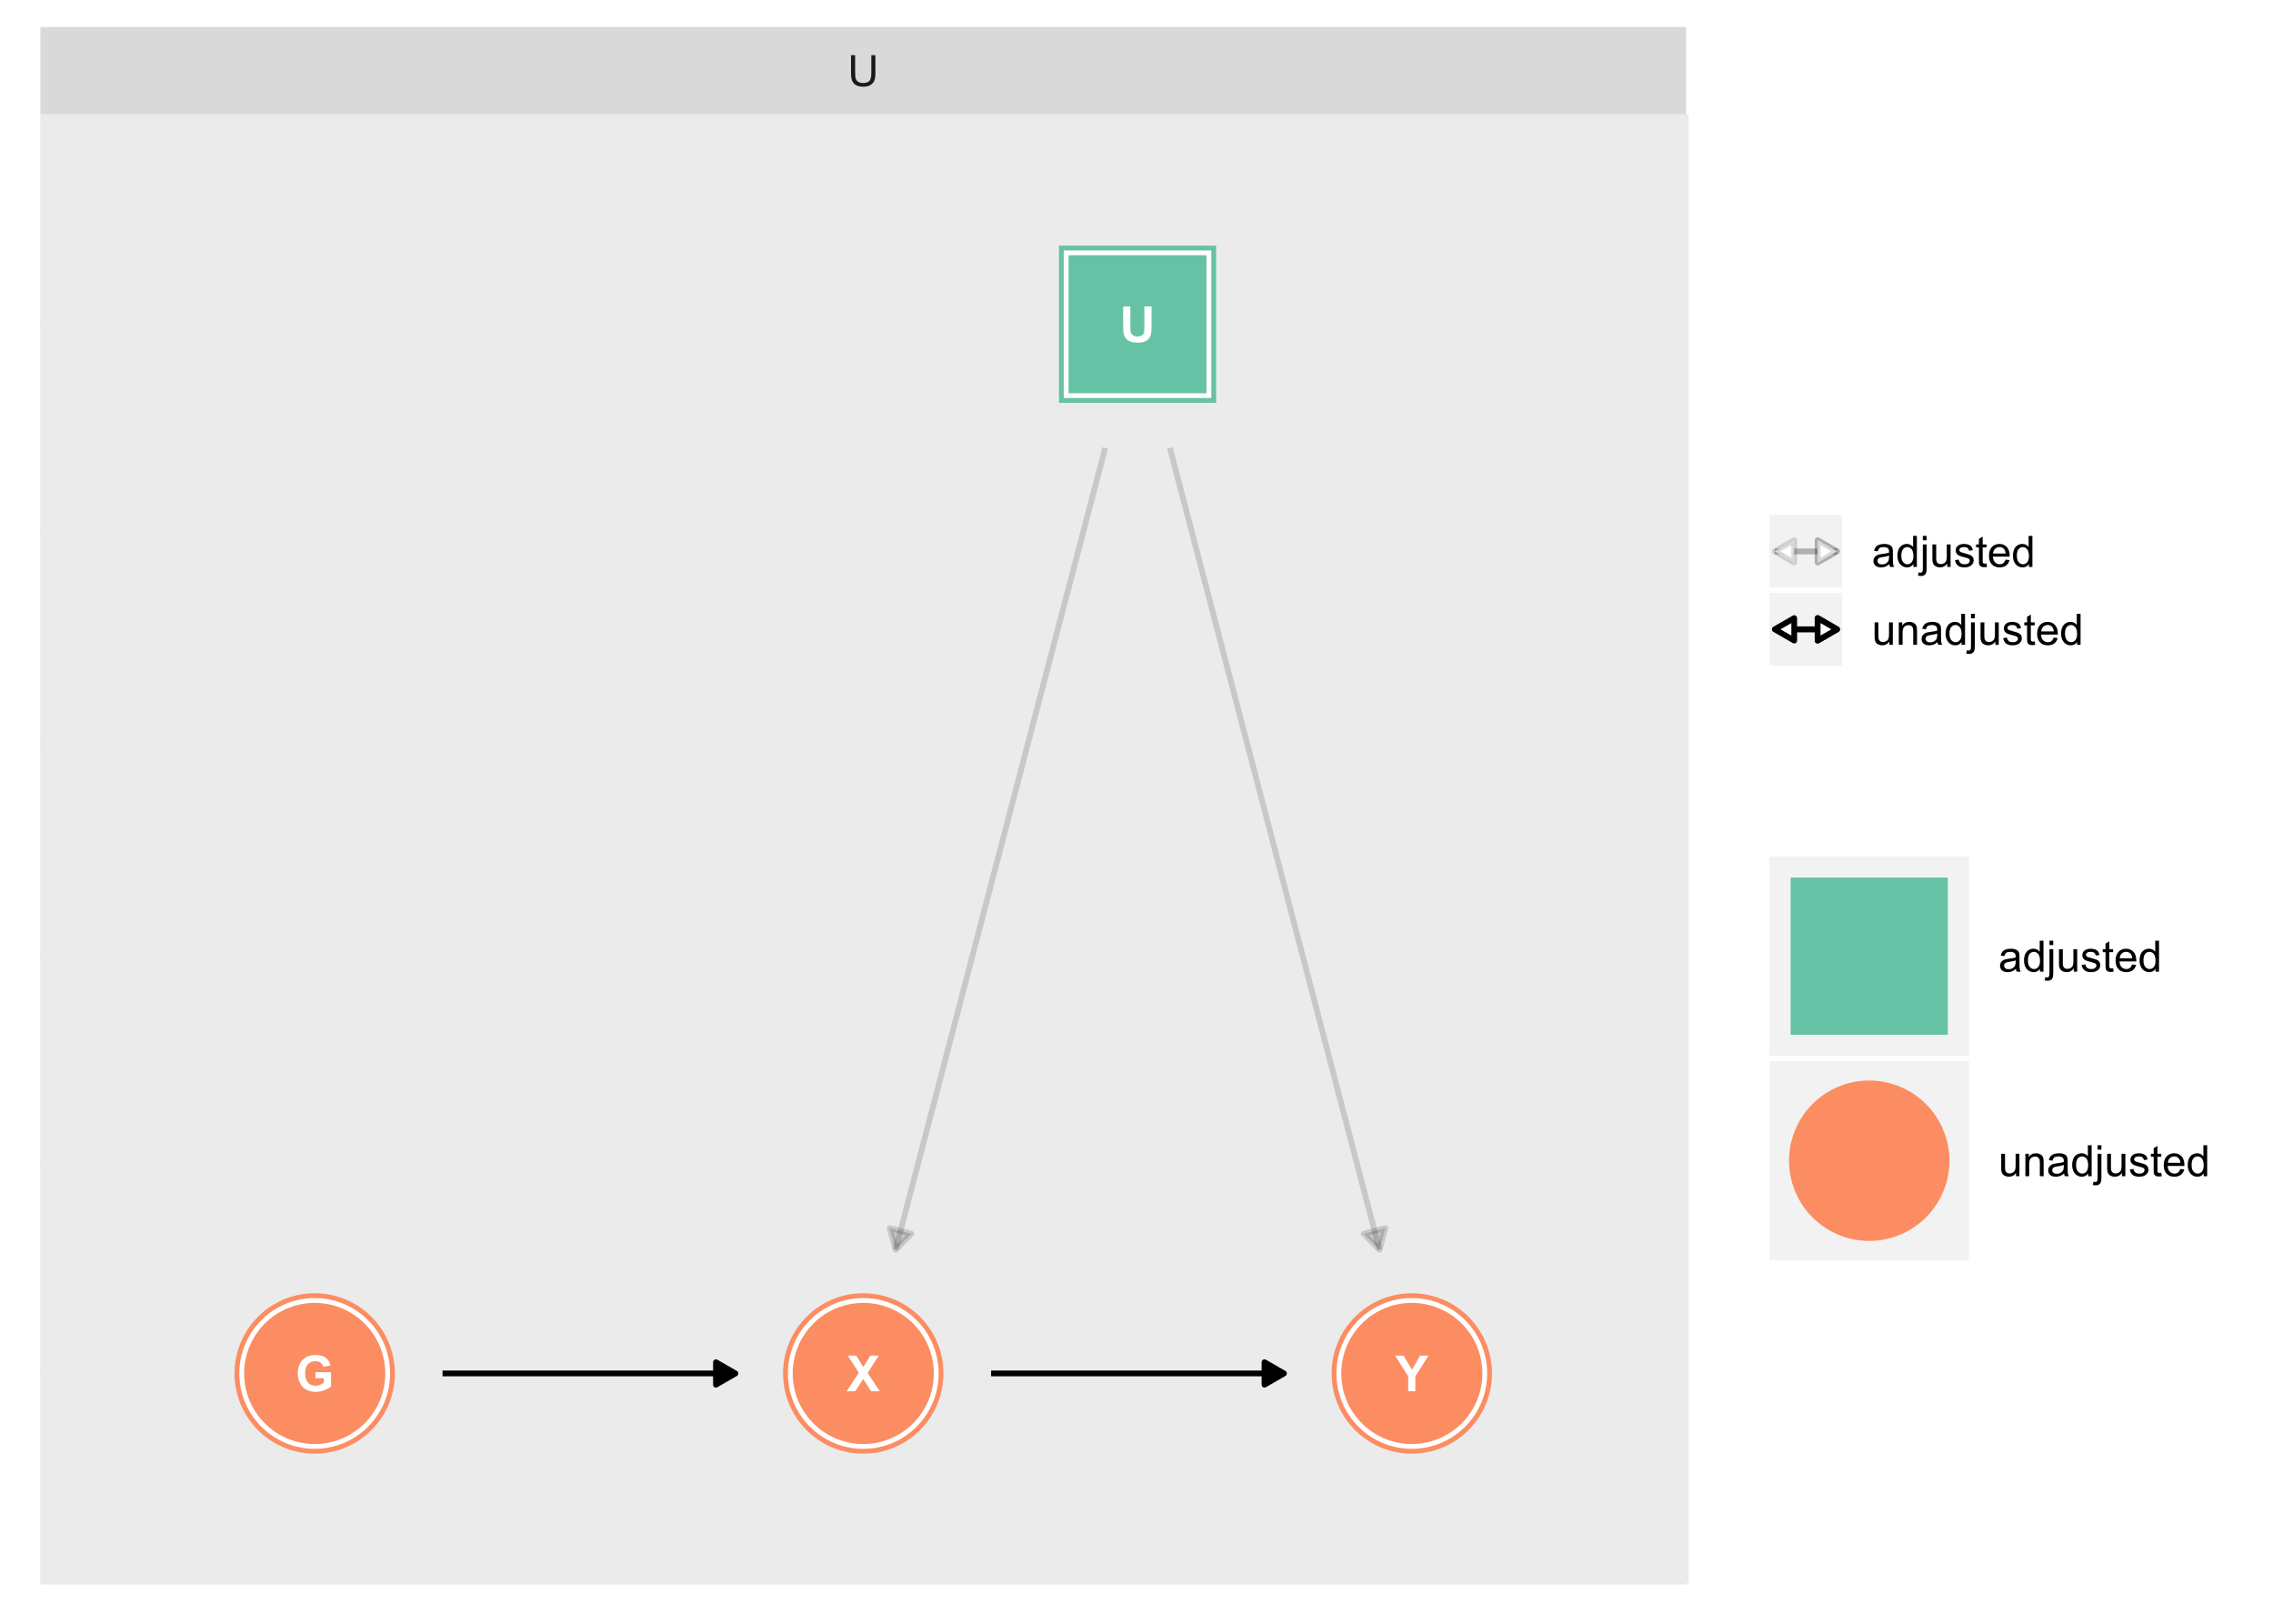 <?xml version="1.0" encoding="UTF-8"?>
<svg xmlns="http://www.w3.org/2000/svg" xmlns:xlink="http://www.w3.org/1999/xlink" width="504pt" height="360pt" viewBox="0 0 504 360" version="1.1">
<defs>
<g>
<symbol overflow="visible" id="glyph0-0">
<path style="stroke:none;" d="M 1.379 0 L 1.379 -6.898 L 6.898 -6.898 L 6.898 0 Z M 1.551 -0.172 L 6.727 -0.172 L 6.727 -6.727 L 1.551 -6.727 Z M 1.551 -0.172 "/>
</symbol>
<symbol overflow="visible" id="glyph0-1">
<path style="stroke:none;" d="M 4.48 -2.906 L 4.48 -4.238 L 7.918 -4.238 L 7.918 -1.09 C 7.582 -0.766 7.098 -0.48 6.465 -0.234 C 5.828 0.008 5.188 0.129 4.539 0.133 C 3.711 0.129 2.992 -0.043 2.379 -0.387 C 1.762 -0.73 1.297 -1.223 0.992 -1.871 C 0.68 -2.512 0.527 -3.215 0.527 -3.977 C 0.527 -4.797 0.699 -5.527 1.043 -6.172 C 1.387 -6.809 1.891 -7.301 2.559 -7.645 C 3.062 -7.906 3.695 -8.039 4.453 -8.039 C 5.434 -8.039 6.199 -7.832 6.75 -7.422 C 7.301 -7.008 7.656 -6.438 7.816 -5.715 L 6.23 -5.418 C 6.113 -5.805 5.906 -6.109 5.602 -6.336 C 5.293 -6.555 4.91 -6.668 4.453 -6.672 C 3.754 -6.668 3.199 -6.445 2.789 -6.008 C 2.375 -5.562 2.168 -4.91 2.172 -4.043 C 2.168 -3.105 2.375 -2.402 2.797 -1.934 C 3.211 -1.465 3.758 -1.23 4.438 -1.23 C 4.766 -1.23 5.102 -1.293 5.441 -1.426 C 5.773 -1.551 6.062 -1.711 6.309 -1.902 L 6.309 -2.906 Z M 4.48 -2.906 "/>
</symbol>
<symbol overflow="visible" id="glyph0-2">
<path style="stroke:none;" d="M 0.793 -7.902 L 2.387 -7.902 L 2.387 -3.621 C 2.383 -2.941 2.406 -2.5 2.449 -2.301 C 2.516 -1.977 2.676 -1.719 2.934 -1.523 C 3.188 -1.328 3.539 -1.23 3.988 -1.23 C 4.438 -1.23 4.777 -1.32 5.012 -1.508 C 5.238 -1.688 5.379 -1.914 5.43 -2.188 C 5.473 -2.453 5.496 -2.902 5.5 -3.531 L 5.5 -7.902 L 7.094 -7.902 L 7.094 -3.75 C 7.09 -2.801 7.047 -2.129 6.965 -1.738 C 6.875 -1.344 6.715 -1.012 6.488 -0.746 C 6.254 -0.473 5.945 -0.262 5.559 -0.105 C 5.168 0.051 4.66 0.129 4.039 0.133 C 3.281 0.129 2.711 0.047 2.32 -0.125 C 1.93 -0.297 1.621 -0.523 1.395 -0.805 C 1.168 -1.078 1.02 -1.371 0.949 -1.684 C 0.844 -2.129 0.789 -2.797 0.793 -3.688 Z M 0.793 -7.902 "/>
</symbol>
<symbol overflow="visible" id="glyph0-3">
<path style="stroke:none;" d="M 0 0 L 2.699 -4.125 L 0.254 -7.902 L 2.117 -7.902 L 3.703 -5.363 L 5.254 -7.902 L 7.105 -7.902 L 4.648 -4.062 L 7.348 0 L 5.422 0 L 3.672 -2.734 L 1.914 0 Z M 0 0 "/>
</symbol>
<symbol overflow="visible" id="glyph0-4">
<path style="stroke:none;" d="M 2.879 0 L 2.879 -3.324 L -0.016 -7.902 L 1.855 -7.902 L 3.715 -4.777 L 5.535 -7.902 L 7.375 -7.902 L 4.469 -3.316 L 4.469 0 Z M 2.879 0 "/>
</symbol>
<symbol overflow="visible" id="glyph1-0">
<path style="stroke:none;" d="M 1.199 0 L 1.199 -6 L 6 -6 L 6 0 Z M 1.352 -0.148 L 5.852 -0.148 L 5.852 -5.852 L 1.352 -5.852 Z M 1.352 -0.148 "/>
</symbol>
<symbol overflow="visible" id="glyph1-1">
<path style="stroke:none;" d="M 5.25 -6.871 L 6.16 -6.871 L 6.16 -2.902 C 6.156 -2.207 6.078 -1.66 5.926 -1.258 C 5.766 -0.848 5.484 -0.516 5.078 -0.266 C 4.668 -0.008 4.133 0.117 3.473 0.117 C 2.828 0.117 2.301 0.008 1.895 -0.215 C 1.48 -0.434 1.188 -0.754 1.016 -1.176 C 0.836 -1.594 0.75 -2.168 0.754 -2.902 L 0.754 -6.871 L 1.664 -6.871 L 1.664 -2.906 C 1.664 -2.309 1.719 -1.867 1.828 -1.586 C 1.938 -1.301 2.129 -1.082 2.402 -0.934 C 2.672 -0.777 3 -0.703 3.395 -0.703 C 4.059 -0.703 4.535 -0.852 4.824 -1.156 C 5.105 -1.457 5.25 -2.043 5.25 -2.906 Z M 5.25 -6.871 "/>
</symbol>
<symbol overflow="visible" id="glyph1-2">
<path style="stroke:none;" d="M 3.883 -0.613 C 3.566 -0.344 3.266 -0.156 2.98 -0.051 C 2.688 0.059 2.375 0.109 2.047 0.113 C 1.496 0.109 1.078 -0.02 0.785 -0.285 C 0.492 -0.551 0.344 -0.895 0.348 -1.312 C 0.344 -1.555 0.398 -1.777 0.512 -1.98 C 0.621 -2.18 0.77 -2.34 0.949 -2.465 C 1.129 -2.586 1.328 -2.68 1.555 -2.742 C 1.719 -2.785 1.969 -2.824 2.305 -2.867 C 2.984 -2.945 3.488 -3.043 3.812 -3.16 C 3.812 -3.27 3.812 -3.344 3.816 -3.379 C 3.812 -3.719 3.734 -3.961 3.578 -4.105 C 3.359 -4.293 3.039 -4.387 2.617 -4.391 C 2.215 -4.387 1.922 -4.32 1.734 -4.184 C 1.547 -4.043 1.406 -3.797 1.316 -3.445 L 0.492 -3.559 C 0.566 -3.906 0.688 -4.191 0.863 -4.41 C 1.031 -4.625 1.281 -4.793 1.605 -4.914 C 1.93 -5.027 2.305 -5.086 2.738 -5.09 C 3.16 -5.086 3.508 -5.035 3.773 -4.938 C 4.039 -4.836 4.234 -4.711 4.359 -4.562 C 4.484 -4.41 4.57 -4.219 4.621 -3.988 C 4.648 -3.844 4.664 -3.586 4.664 -3.211 L 4.664 -2.086 C 4.664 -1.301 4.68 -0.805 4.719 -0.598 C 4.75 -0.387 4.82 -0.188 4.93 0 L 4.051 0 C 3.957 -0.172 3.902 -0.375 3.883 -0.613 Z M 3.812 -2.5 C 3.504 -2.371 3.043 -2.266 2.434 -2.18 C 2.082 -2.129 1.836 -2.07 1.695 -2.012 C 1.547 -1.945 1.438 -1.855 1.363 -1.734 C 1.281 -1.613 1.242 -1.48 1.246 -1.336 C 1.242 -1.109 1.328 -0.922 1.5 -0.773 C 1.672 -0.621 1.922 -0.543 2.25 -0.547 C 2.574 -0.543 2.863 -0.617 3.117 -0.762 C 3.367 -0.902 3.551 -1.094 3.676 -1.344 C 3.762 -1.531 3.809 -1.812 3.812 -2.188 Z M 3.812 -2.5 "/>
</symbol>
<symbol overflow="visible" id="glyph1-3">
<path style="stroke:none;" d="M 3.863 0 L 3.863 -0.629 C 3.543 -0.133 3.078 0.109 2.469 0.113 C 2.07 0.109 1.707 0.004 1.375 -0.215 C 1.039 -0.43 0.781 -0.734 0.602 -1.129 C 0.418 -1.52 0.328 -1.973 0.328 -2.484 C 0.328 -2.98 0.41 -3.43 0.574 -3.836 C 0.738 -4.238 0.984 -4.547 1.32 -4.766 C 1.648 -4.977 2.02 -5.086 2.434 -5.09 C 2.73 -5.086 3 -5.023 3.234 -4.898 C 3.469 -4.773 3.656 -4.609 3.805 -4.406 L 3.805 -6.871 L 4.645 -6.871 L 4.645 0 Z M 1.195 -2.484 C 1.195 -1.844 1.328 -1.367 1.598 -1.055 C 1.863 -0.738 2.18 -0.578 2.551 -0.582 C 2.914 -0.578 3.227 -0.73 3.488 -1.031 C 3.742 -1.332 3.871 -1.793 3.875 -2.414 C 3.871 -3.094 3.742 -3.594 3.48 -3.914 C 3.219 -4.23 2.895 -4.387 2.512 -4.391 C 2.133 -4.387 1.82 -4.234 1.57 -3.93 C 1.32 -3.621 1.195 -3.141 1.195 -2.484 Z M 1.195 -2.484 "/>
</symbol>
<symbol overflow="visible" id="glyph1-4">
<path style="stroke:none;" d="M 0.629 -5.891 L 0.629 -6.871 L 1.473 -6.871 L 1.473 -5.891 Z M -0.441 1.93 L -0.281 1.215 C -0.109 1.254 0.023 1.277 0.117 1.281 C 0.289 1.277 0.414 1.219 0.5 1.109 C 0.582 0.992 0.625 0.707 0.629 0.254 L 0.629 -4.977 L 1.473 -4.977 L 1.473 0.273 C 1.469 0.883 1.391 1.309 1.234 1.551 C 1.027 1.859 0.688 2.016 0.219 2.02 C -0.008 2.016 -0.223 1.984 -0.441 1.93 Z M -0.441 1.93 "/>
</symbol>
<symbol overflow="visible" id="glyph1-5">
<path style="stroke:none;" d="M 3.895 0 L 3.895 -0.73 C 3.504 -0.168 2.977 0.109 2.316 0.113 C 2.02 0.109 1.746 0.059 1.492 -0.055 C 1.234 -0.164 1.047 -0.309 0.926 -0.48 C 0.801 -0.648 0.711 -0.855 0.664 -1.105 C 0.625 -1.27 0.609 -1.531 0.613 -1.895 L 0.613 -4.977 L 1.457 -4.977 L 1.457 -2.219 C 1.453 -1.773 1.469 -1.477 1.508 -1.328 C 1.559 -1.102 1.672 -0.926 1.848 -0.801 C 2.016 -0.672 2.23 -0.609 2.484 -0.613 C 2.734 -0.609 2.969 -0.676 3.195 -0.809 C 3.414 -0.938 3.574 -1.113 3.668 -1.336 C 3.758 -1.559 3.801 -1.883 3.805 -2.312 L 3.805 -4.977 L 4.648 -4.977 L 4.648 0 Z M 3.895 0 "/>
</symbol>
<symbol overflow="visible" id="glyph1-6">
<path style="stroke:none;" d="M 0.297 -1.484 L 1.129 -1.617 C 1.172 -1.281 1.301 -1.023 1.52 -0.848 C 1.73 -0.668 2.031 -0.578 2.418 -0.582 C 2.805 -0.578 3.094 -0.656 3.281 -0.816 C 3.469 -0.973 3.562 -1.16 3.562 -1.375 C 3.562 -1.562 3.477 -1.711 3.312 -1.824 C 3.195 -1.895 2.91 -1.992 2.453 -2.109 C 1.832 -2.266 1.402 -2.398 1.164 -2.516 C 0.922 -2.625 0.742 -2.785 0.621 -2.988 C 0.496 -3.188 0.434 -3.41 0.438 -3.656 C 0.434 -3.875 0.484 -4.078 0.59 -4.27 C 0.688 -4.457 0.824 -4.613 1.004 -4.742 C 1.129 -4.836 1.309 -4.918 1.539 -4.988 C 1.762 -5.051 2.004 -5.086 2.27 -5.09 C 2.656 -5.086 3 -5.031 3.297 -4.922 C 3.59 -4.809 3.809 -4.656 3.953 -4.465 C 4.09 -4.27 4.188 -4.012 4.242 -3.695 L 3.418 -3.582 C 3.375 -3.832 3.266 -4.031 3.09 -4.18 C 2.906 -4.32 2.652 -4.395 2.328 -4.398 C 1.938 -4.395 1.664 -4.328 1.5 -4.203 C 1.332 -4.07 1.246 -3.922 1.25 -3.754 C 1.246 -3.641 1.281 -3.543 1.355 -3.461 C 1.418 -3.367 1.527 -3.293 1.68 -3.234 C 1.762 -3.203 2.008 -3.129 2.422 -3.02 C 3.016 -2.855 3.434 -2.727 3.672 -2.629 C 3.906 -2.523 4.09 -2.375 4.227 -2.184 C 4.359 -1.988 4.43 -1.746 4.43 -1.461 C 4.43 -1.176 4.348 -0.914 4.184 -0.668 C 4.02 -0.418 3.781 -0.223 3.473 -0.09 C 3.16 0.047 2.809 0.109 2.422 0.113 C 1.773 0.109 1.281 -0.02 0.945 -0.289 C 0.602 -0.555 0.387 -0.953 0.297 -1.484 Z M 0.297 -1.484 "/>
</symbol>
<symbol overflow="visible" id="glyph1-7">
<path style="stroke:none;" d="M 2.477 -0.754 L 2.598 -0.008 C 2.355 0.043 2.145 0.062 1.961 0.066 C 1.652 0.062 1.414 0.02 1.246 -0.078 C 1.074 -0.172 0.957 -0.301 0.891 -0.461 C 0.82 -0.617 0.785 -0.949 0.789 -1.457 L 0.789 -4.32 L 0.168 -4.32 L 0.168 -4.977 L 0.789 -4.977 L 0.789 -6.211 L 1.625 -6.719 L 1.625 -4.977 L 2.477 -4.977 L 2.477 -4.32 L 1.625 -4.32 L 1.625 -1.41 C 1.621 -1.168 1.637 -1.012 1.668 -0.945 C 1.695 -0.875 1.746 -0.82 1.816 -0.781 C 1.883 -0.738 1.977 -0.719 2.105 -0.723 C 2.195 -0.719 2.32 -0.73 2.477 -0.754 Z M 2.477 -0.754 "/>
</symbol>
<symbol overflow="visible" id="glyph1-8">
<path style="stroke:none;" d="M 4.039 -1.602 L 4.914 -1.496 C 4.773 -0.98 4.52 -0.586 4.148 -0.309 C 3.773 -0.027 3.297 0.109 2.723 0.113 C 1.992 0.109 1.414 -0.109 0.992 -0.559 C 0.562 -1.004 0.352 -1.633 0.352 -2.445 C 0.352 -3.281 0.566 -3.934 0.996 -4.395 C 1.426 -4.855 1.984 -5.086 2.676 -5.09 C 3.34 -5.086 3.883 -4.859 4.309 -4.41 C 4.727 -3.953 4.938 -3.316 4.941 -2.5 C 4.938 -2.445 4.938 -2.371 4.938 -2.273 L 1.223 -2.273 C 1.25 -1.727 1.406 -1.305 1.688 -1.016 C 1.965 -0.723 2.309 -0.578 2.727 -0.582 C 3.031 -0.578 3.297 -0.66 3.52 -0.824 C 3.734 -0.984 3.906 -1.242 4.039 -1.602 Z M 1.27 -2.969 L 4.051 -2.969 C 4.008 -3.383 3.902 -3.695 3.73 -3.91 C 3.461 -4.23 3.113 -4.395 2.688 -4.398 C 2.297 -4.395 1.969 -4.266 1.707 -4.008 C 1.441 -3.746 1.297 -3.398 1.27 -2.969 Z M 1.27 -2.969 "/>
</symbol>
<symbol overflow="visible" id="glyph1-9">
<path style="stroke:none;" d="M 0.633 0 L 0.633 -4.977 L 1.391 -4.977 L 1.391 -4.27 C 1.754 -4.812 2.285 -5.086 2.977 -5.09 C 3.273 -5.086 3.547 -5.031 3.801 -4.926 C 4.051 -4.816 4.238 -4.676 4.367 -4.504 C 4.488 -4.328 4.578 -4.121 4.633 -3.883 C 4.66 -3.723 4.676 -3.449 4.68 -3.062 L 4.68 0 L 3.836 0 L 3.836 -3.027 C 3.832 -3.367 3.797 -3.625 3.734 -3.797 C 3.664 -3.969 3.551 -4.105 3.387 -4.207 C 3.219 -4.309 3.02 -4.359 2.797 -4.359 C 2.434 -4.359 2.125 -4.242 1.867 -4.016 C 1.605 -3.785 1.477 -3.355 1.477 -2.719 L 1.477 0 Z M 0.633 0 "/>
</symbol>
<symbol overflow="visible" id="glyph2-0">
<path style="stroke:none;" d="M 1.5 0 L 1.5 -7.5 L 7.5 -7.5 L 7.5 0 Z M 1.688 -0.188 L 7.312 -0.188 L 7.312 -7.312 L 1.688 -7.312 Z M 1.688 -0.188 "/>
</symbol>
<symbol overflow="visible" id="glyph2-1">
<path style="stroke:none;" d=""/>
</symbol>
</g>
<clipPath id="clip1">
  <path d="M 8.965 25.363 L 374 25.363 L 374 352 L 8.965 352 Z M 8.965 25.363 "/>
</clipPath>
<clipPath id="clip2">
  <path d="M 8.965 350 L 374.859 350 L 374.859 352 L 8.965 352 Z M 8.965 350 "/>
</clipPath>
<clipPath id="clip3">
  <path d="M 8.965 257 L 374.859 257 L 374.859 259 L 8.965 259 Z M 8.965 257 "/>
</clipPath>
<clipPath id="clip4">
  <path d="M 8.965 164 L 374.859 164 L 374.859 166 L 8.965 166 Z M 8.965 164 "/>
</clipPath>
<clipPath id="clip5">
  <path d="M 8.965 71 L 374.859 71 L 374.859 73 L 8.965 73 Z M 8.965 71 "/>
</clipPath>
<clipPath id="clip6">
  <path d="M 39 25.363 L 40 25.363 L 40 352 L 39 352 Z M 39 25.363 "/>
</clipPath>
<clipPath id="clip7">
  <path d="M 99 25.363 L 101 25.363 L 101 352 L 99 352 Z M 99 25.363 "/>
</clipPath>
<clipPath id="clip8">
  <path d="M 160 25.363 L 162 25.363 L 162 352 L 160 352 Z M 160 25.363 "/>
</clipPath>
<clipPath id="clip9">
  <path d="M 221 25.363 L 223 25.363 L 223 352 L 221 352 Z M 221 25.363 "/>
</clipPath>
<clipPath id="clip10">
  <path d="M 282 25.363 L 283 25.363 L 283 352 L 282 352 Z M 282 25.363 "/>
</clipPath>
<clipPath id="clip11">
  <path d="M 343 25.363 L 344 25.363 L 344 352 L 343 352 Z M 343 25.363 "/>
</clipPath>
<clipPath id="clip12">
  <path d="M 8.965 303 L 374.859 303 L 374.859 306 L 8.965 306 Z M 8.965 303 "/>
</clipPath>
<clipPath id="clip13">
  <path d="M 8.965 210 L 374.859 210 L 374.859 213 L 8.965 213 Z M 8.965 210 "/>
</clipPath>
<clipPath id="clip14">
  <path d="M 8.965 117 L 374.859 117 L 374.859 119 L 8.965 119 Z M 8.965 117 "/>
</clipPath>
<clipPath id="clip15">
  <path d="M 8.965 25.363 L 10 25.363 L 10 352 L 8.965 352 Z M 8.965 25.363 "/>
</clipPath>
<clipPath id="clip16">
  <path d="M 69 25.363 L 71 25.363 L 71 352 L 69 352 Z M 69 25.363 "/>
</clipPath>
<clipPath id="clip17">
  <path d="M 130 25.363 L 132 25.363 L 132 352 L 130 352 Z M 130 25.363 "/>
</clipPath>
<clipPath id="clip18">
  <path d="M 190 25.363 L 192 25.363 L 192 352 L 190 352 Z M 190 25.363 "/>
</clipPath>
<clipPath id="clip19">
  <path d="M 251 25.363 L 253 25.363 L 253 352 L 251 352 Z M 251 25.363 "/>
</clipPath>
<clipPath id="clip20">
  <path d="M 312 25.363 L 314 25.363 L 314 352 L 312 352 Z M 312 25.363 "/>
</clipPath>
<clipPath id="clip21">
  <path d="M 373 25.363 L 374.859 25.363 L 374.859 352 L 373 352 Z M 373 25.363 "/>
</clipPath>
<clipPath id="clip22">
  <path d="M 8.965 5.977 L 374 5.977 L 374 26 L 8.965 26 Z M 8.965 5.977 "/>
</clipPath>
</defs>
<g id="surface41">
<rect x="0" y="0" width="504" height="360" style="fill:rgb(100%,100%,100%);fill-opacity:1;stroke:none;"/>
<rect x="0" y="0" width="504" height="360" style="fill:rgb(100%,100%,100%);fill-opacity:1;stroke:none;"/>
<path style="fill:none;stroke-width:1.164;stroke-linecap:round;stroke-linejoin:round;stroke:rgb(100%,100%,100%);stroke-opacity:1;stroke-miterlimit:10;" d="M 0 360 L 504 360 L 504 0 L 0 0 Z M 0 360 "/>
<g clip-path="url(#clip1)" clip-rule="nonzero">
<path style=" stroke:none;fill-rule:nonzero;fill:rgb(92.157%,92.157%,92.157%);fill-opacity:1;" d="M 8.965 351.035 L 373.859 351.035 L 373.859 25.363 L 8.965 25.363 Z M 8.965 351.035 "/>
</g>
<g clip-path="url(#clip2)" clip-rule="nonzero">
<path style="fill:none;stroke-width:0.582;stroke-linecap:butt;stroke-linejoin:round;stroke:rgb(92.157%,92.157%,92.157%);stroke-opacity:1;stroke-miterlimit:10;" d="M 8.965 351.035 L 373.859 351.035 "/>
</g>
<g clip-path="url(#clip3)" clip-rule="nonzero">
<path style="fill:none;stroke-width:0.582;stroke-linecap:butt;stroke-linejoin:round;stroke:rgb(92.157%,92.157%,92.157%);stroke-opacity:1;stroke-miterlimit:10;" d="M 8.965 257.984 L 373.859 257.984 "/>
</g>
<g clip-path="url(#clip4)" clip-rule="nonzero">
<path style="fill:none;stroke-width:0.582;stroke-linecap:butt;stroke-linejoin:round;stroke:rgb(92.157%,92.157%,92.157%);stroke-opacity:1;stroke-miterlimit:10;" d="M 8.965 164.934 L 373.859 164.934 "/>
</g>
<g clip-path="url(#clip5)" clip-rule="nonzero">
<path style="fill:none;stroke-width:0.582;stroke-linecap:butt;stroke-linejoin:round;stroke:rgb(92.157%,92.157%,92.157%);stroke-opacity:1;stroke-miterlimit:10;" d="M 8.965 71.887 L 373.859 71.887 "/>
</g>
<g clip-path="url(#clip6)" clip-rule="nonzero">
<path style="fill:none;stroke-width:0.582;stroke-linecap:butt;stroke-linejoin:round;stroke:rgb(92.157%,92.157%,92.157%);stroke-opacity:1;stroke-miterlimit:10;" d="M 39.375 351.035 L 39.375 25.363 "/>
</g>
<g clip-path="url(#clip7)" clip-rule="nonzero">
<path style="fill:none;stroke-width:0.582;stroke-linecap:butt;stroke-linejoin:round;stroke:rgb(92.157%,92.157%,92.157%);stroke-opacity:1;stroke-miterlimit:10;" d="M 100.191 351.035 L 100.191 25.363 "/>
</g>
<g clip-path="url(#clip8)" clip-rule="nonzero">
<path style="fill:none;stroke-width:0.582;stroke-linecap:butt;stroke-linejoin:round;stroke:rgb(92.157%,92.157%,92.157%);stroke-opacity:1;stroke-miterlimit:10;" d="M 161.004 351.035 L 161.004 25.363 "/>
</g>
<g clip-path="url(#clip9)" clip-rule="nonzero">
<path style="fill:none;stroke-width:0.582;stroke-linecap:butt;stroke-linejoin:round;stroke:rgb(92.157%,92.157%,92.157%);stroke-opacity:1;stroke-miterlimit:10;" d="M 221.82 351.035 L 221.82 25.363 "/>
</g>
<g clip-path="url(#clip10)" clip-rule="nonzero">
<path style="fill:none;stroke-width:0.582;stroke-linecap:butt;stroke-linejoin:round;stroke:rgb(92.157%,92.157%,92.157%);stroke-opacity:1;stroke-miterlimit:10;" d="M 282.637 351.035 L 282.637 25.363 "/>
</g>
<g clip-path="url(#clip11)" clip-rule="nonzero">
<path style="fill:none;stroke-width:0.582;stroke-linecap:butt;stroke-linejoin:round;stroke:rgb(92.157%,92.157%,92.157%);stroke-opacity:1;stroke-miterlimit:10;" d="M 343.453 351.035 L 343.453 25.363 "/>
</g>
<g clip-path="url(#clip12)" clip-rule="nonzero">
<path style="fill:none;stroke-width:1.164;stroke-linecap:butt;stroke-linejoin:round;stroke:rgb(92.157%,92.157%,92.157%);stroke-opacity:1;stroke-miterlimit:10;" d="M 8.965 304.508 L 373.859 304.508 "/>
</g>
<g clip-path="url(#clip13)" clip-rule="nonzero">
<path style="fill:none;stroke-width:1.164;stroke-linecap:butt;stroke-linejoin:round;stroke:rgb(92.157%,92.157%,92.157%);stroke-opacity:1;stroke-miterlimit:10;" d="M 8.965 211.461 L 373.859 211.461 "/>
</g>
<g clip-path="url(#clip14)" clip-rule="nonzero">
<path style="fill:none;stroke-width:1.164;stroke-linecap:butt;stroke-linejoin:round;stroke:rgb(92.157%,92.157%,92.157%);stroke-opacity:1;stroke-miterlimit:10;" d="M 8.965 118.41 L 373.859 118.41 "/>
</g>
<g clip-path="url(#clip15)" clip-rule="nonzero">
<path style="fill:none;stroke-width:1.164;stroke-linecap:butt;stroke-linejoin:round;stroke:rgb(92.157%,92.157%,92.157%);stroke-opacity:1;stroke-miterlimit:10;" d="M 8.965 351.035 L 8.965 25.363 "/>
</g>
<g clip-path="url(#clip16)" clip-rule="nonzero">
<path style="fill:none;stroke-width:1.164;stroke-linecap:butt;stroke-linejoin:round;stroke:rgb(92.157%,92.157%,92.157%);stroke-opacity:1;stroke-miterlimit:10;" d="M 69.781 351.035 L 69.781 25.363 "/>
</g>
<g clip-path="url(#clip17)" clip-rule="nonzero">
<path style="fill:none;stroke-width:1.164;stroke-linecap:butt;stroke-linejoin:round;stroke:rgb(92.157%,92.157%,92.157%);stroke-opacity:1;stroke-miterlimit:10;" d="M 130.598 351.035 L 130.598 25.363 "/>
</g>
<g clip-path="url(#clip18)" clip-rule="nonzero">
<path style="fill:none;stroke-width:1.164;stroke-linecap:butt;stroke-linejoin:round;stroke:rgb(92.157%,92.157%,92.157%);stroke-opacity:1;stroke-miterlimit:10;" d="M 191.414 351.035 L 191.414 25.363 "/>
</g>
<g clip-path="url(#clip19)" clip-rule="nonzero">
<path style="fill:none;stroke-width:1.164;stroke-linecap:butt;stroke-linejoin:round;stroke:rgb(92.157%,92.157%,92.157%);stroke-opacity:1;stroke-miterlimit:10;" d="M 252.23 351.035 L 252.23 25.363 "/>
</g>
<g clip-path="url(#clip20)" clip-rule="nonzero">
<path style="fill:none;stroke-width:1.164;stroke-linecap:butt;stroke-linejoin:round;stroke:rgb(92.157%,92.157%,92.157%);stroke-opacity:1;stroke-miterlimit:10;" d="M 313.043 351.035 L 313.043 25.363 "/>
</g>
<g clip-path="url(#clip21)" clip-rule="nonzero">
<path style="fill:none;stroke-width:1.164;stroke-linecap:butt;stroke-linejoin:round;stroke:rgb(92.157%,92.157%,92.157%);stroke-opacity:1;stroke-miterlimit:10;" d="M 373.859 351.035 L 373.859 25.363 "/>
</g>
<path style="fill:none;stroke-width:1.28;stroke-linecap:butt;stroke-linejoin:round;stroke:rgb(0%,0%,0%);stroke-opacity:1;stroke-miterlimit:1;" d="M 98.129 304.508 L 163.066 304.508 "/>
<path style="fill-rule:nonzero;fill:rgb(0%,0%,0%);fill-opacity:1;stroke-width:1.28;stroke-linecap:butt;stroke-linejoin:round;stroke:rgb(0%,0%,0%);stroke-opacity:1;stroke-miterlimit:1;" d="M 158.754 307 L 163.066 304.508 L 158.754 302.02 Z M 158.754 307 "/>
<path style="fill:none;stroke-width:1.28;stroke-linecap:butt;stroke-linejoin:round;stroke:rgb(0%,0%,0%);stroke-opacity:0.149;stroke-miterlimit:1;" d="M 245.059 99.312 L 244.855 100.082 L 244.242 102.434 L 243.629 104.781 L 243.016 107.133 L 242.398 109.48 L 241.785 111.832 L 241.172 114.18 L 240.559 116.531 L 239.941 118.879 L 238.715 123.582 L 238.102 125.93 L 237.484 128.281 L 236.871 130.629 L 236.258 132.98 L 235.645 135.328 L 235.027 137.68 L 234.414 140.027 L 233.801 142.379 L 233.188 144.727 L 232.57 147.078 L 231.957 149.426 L 231.344 151.777 L 230.727 154.125 L 230.113 156.477 L 229.5 158.824 L 228.887 161.176 L 228.27 163.527 L 227.656 165.875 L 227.043 168.227 L 226.43 170.574 L 225.812 172.926 L 225.199 175.273 L 224.586 177.625 L 223.973 179.973 L 223.355 182.324 L 222.742 184.672 L 222.129 187.023 L 221.516 189.371 L 220.898 191.723 L 220.285 194.07 L 219.672 196.422 L 219.059 198.77 L 218.441 201.121 L 217.828 203.473 L 217.215 205.82 L 216.598 208.172 L 215.984 210.52 L 215.371 212.871 L 214.758 215.219 L 214.141 217.57 L 213.527 219.918 L 212.914 222.27 L 212.301 224.617 L 211.684 226.969 L 211.07 229.316 L 210.457 231.668 L 209.844 234.016 L 209.227 236.367 L 208.613 238.715 L 207.387 243.418 L 206.77 245.766 L 206.156 248.117 L 205.543 250.465 L 204.93 252.816 L 204.312 255.164 L 203.699 257.516 L 203.086 259.863 L 202.469 262.215 L 201.855 264.562 L 201.242 266.914 L 200.629 269.262 L 200.012 271.613 L 199.398 273.961 L 198.785 276.312 L 198.582 277.086 "/>
<path style="fill-rule:nonzero;fill:rgb(0%,0%,0%);fill-opacity:0.149;stroke-width:1.28;stroke-linecap:butt;stroke-linejoin:round;stroke:rgb(0%,0%,0%);stroke-opacity:0.149;stroke-miterlimit:1;" d="M 197.266 272.281 L 198.582 277.086 L 202.082 273.539 Z M 197.266 272.281 "/>
<path style="fill:none;stroke-width:1.28;stroke-linecap:butt;stroke-linejoin:round;stroke:rgb(0%,0%,0%);stroke-opacity:0.149;stroke-miterlimit:1;" d="M 259.398 99.312 L 259.602 100.082 L 260.215 102.434 L 260.828 104.781 L 261.445 107.133 L 262.059 109.48 L 262.672 111.832 L 263.285 114.18 L 263.902 116.531 L 264.516 118.879 L 265.742 123.582 L 266.359 125.93 L 266.973 128.281 L 267.586 130.629 L 268.199 132.98 L 268.816 135.328 L 269.43 137.68 L 270.043 140.027 L 270.656 142.379 L 271.273 144.727 L 271.887 147.078 L 272.5 149.426 L 273.113 151.777 L 273.73 154.125 L 274.344 156.477 L 274.957 158.824 L 275.574 161.176 L 276.188 163.527 L 276.801 165.875 L 277.414 168.227 L 278.031 170.574 L 278.645 172.926 L 279.258 175.273 L 279.871 177.625 L 280.488 179.973 L 281.102 182.324 L 281.715 184.672 L 282.328 187.023 L 282.945 189.371 L 283.559 191.723 L 284.172 194.07 L 284.785 196.422 L 285.402 198.77 L 286.629 203.473 L 287.242 205.82 L 287.859 208.172 L 288.473 210.52 L 289.086 212.871 L 289.699 215.219 L 290.316 217.57 L 290.93 219.918 L 291.543 222.27 L 292.16 224.617 L 292.773 226.969 L 293.387 229.316 L 294 231.668 L 294.617 234.016 L 295.23 236.367 L 295.844 238.715 L 296.457 241.066 L 297.074 243.418 L 297.688 245.766 L 298.301 248.117 L 298.914 250.465 L 299.531 252.816 L 300.145 255.164 L 300.758 257.516 L 301.371 259.863 L 301.988 262.215 L 302.602 264.562 L 303.215 266.914 L 303.828 269.262 L 304.445 271.613 L 305.059 273.961 L 305.672 276.312 L 305.875 277.086 "/>
<path style="fill-rule:nonzero;fill:rgb(0%,0%,0%);fill-opacity:0.149;stroke-width:1.28;stroke-linecap:butt;stroke-linejoin:round;stroke:rgb(0%,0%,0%);stroke-opacity:0.149;stroke-miterlimit:1;" d="M 302.375 273.539 L 305.875 277.086 L 307.191 272.281 Z M 302.375 273.539 "/>
<path style="fill:none;stroke-width:1.28;stroke-linecap:butt;stroke-linejoin:round;stroke:rgb(0%,0%,0%);stroke-opacity:1;stroke-miterlimit:1;" d="M 219.758 304.508 L 284.699 304.508 "/>
<path style="fill-rule:nonzero;fill:rgb(0%,0%,0%);fill-opacity:1;stroke-width:1.28;stroke-linecap:butt;stroke-linejoin:round;stroke:rgb(0%,0%,0%);stroke-opacity:1;stroke-miterlimit:1;" d="M 280.383 307 L 284.699 304.508 L 280.383 302.02 Z M 280.383 307 "/>
<path style="fill-rule:nonzero;fill:rgb(98.824%,55.294%,38.431%);fill-opacity:1;stroke-width:0.709;stroke-linecap:round;stroke-linejoin:round;stroke:rgb(98.824%,55.294%,38.431%);stroke-opacity:1;stroke-miterlimit:10;" d="M 87.207 304.508 C 87.207 314.133 79.406 321.934 69.781 321.934 C 60.156 321.934 52.355 314.133 52.355 304.508 C 52.355 294.887 60.156 287.082 69.781 287.082 C 79.406 287.082 87.207 294.887 87.207 304.508 "/>
<path style=" stroke:none;fill-rule:nonzero;fill:rgb(40%,76.078%,64.706%);fill-opacity:1;" d="M 234.805 89.312 L 269.656 89.312 L 269.656 54.461 L 234.805 54.461 Z M 234.805 89.312 "/>
<path style="fill-rule:nonzero;fill:rgb(98.824%,55.294%,38.431%);fill-opacity:1;stroke-width:0.709;stroke-linecap:round;stroke-linejoin:round;stroke:rgb(98.824%,55.294%,38.431%);stroke-opacity:1;stroke-miterlimit:10;" d="M 208.84 304.508 C 208.84 314.133 201.039 321.934 191.414 321.934 C 181.789 321.934 173.988 314.133 173.988 304.508 C 173.988 294.887 181.789 287.082 191.414 287.082 C 201.039 287.082 208.84 294.887 208.84 304.508 "/>
<path style="fill-rule:nonzero;fill:rgb(98.824%,55.294%,38.431%);fill-opacity:1;stroke-width:0.709;stroke-linecap:round;stroke-linejoin:round;stroke:rgb(98.824%,55.294%,38.431%);stroke-opacity:1;stroke-miterlimit:10;" d="M 330.469 304.508 C 330.469 314.133 322.668 321.934 313.043 321.934 C 303.422 321.934 295.617 314.133 295.617 304.508 C 295.617 294.887 303.422 287.082 313.043 287.082 C 322.668 287.082 330.469 294.887 330.469 304.508 "/>
<path style="fill-rule:nonzero;fill:rgb(100%,100%,100%);fill-opacity:1;stroke-width:0.709;stroke-linecap:round;stroke-linejoin:round;stroke:rgb(100%,100%,100%);stroke-opacity:1;stroke-miterlimit:10;" d="M 86.141 304.508 C 86.141 313.543 78.816 320.867 69.781 320.867 C 60.746 320.867 53.422 313.543 53.422 304.508 C 53.422 295.473 60.746 288.148 69.781 288.148 C 78.816 288.148 86.141 295.473 86.141 304.508 "/>
<path style=" stroke:none;fill-rule:nonzero;fill:rgb(100%,100%,100%);fill-opacity:1;" d="M 235.871 88.246 L 268.59 88.246 L 268.59 55.527 L 235.871 55.527 Z M 235.871 88.246 "/>
<path style="fill-rule:nonzero;fill:rgb(100%,100%,100%);fill-opacity:1;stroke-width:0.709;stroke-linecap:round;stroke-linejoin:round;stroke:rgb(100%,100%,100%);stroke-opacity:1;stroke-miterlimit:10;" d="M 207.773 304.508 C 207.773 313.543 200.449 320.867 191.414 320.867 C 182.379 320.867 175.055 313.543 175.055 304.508 C 175.055 295.473 182.379 288.148 191.414 288.148 C 200.449 288.148 207.773 295.473 207.773 304.508 "/>
<path style="fill-rule:nonzero;fill:rgb(100%,100%,100%);fill-opacity:1;stroke-width:0.709;stroke-linecap:round;stroke-linejoin:round;stroke:rgb(100%,100%,100%);stroke-opacity:1;stroke-miterlimit:10;" d="M 329.402 304.508 C 329.402 313.543 322.078 320.867 313.043 320.867 C 304.008 320.867 296.684 313.543 296.684 304.508 C 296.684 295.473 304.008 288.148 313.043 288.148 C 322.078 288.148 329.402 295.473 329.402 304.508 "/>
<path style="fill-rule:nonzero;fill:rgb(98.824%,55.294%,38.431%);fill-opacity:1;stroke-width:0.709;stroke-linecap:round;stroke-linejoin:round;stroke:rgb(98.824%,55.294%,38.431%);stroke-opacity:1;stroke-miterlimit:10;" d="M 85.074 304.508 C 85.074 312.953 78.227 319.801 69.781 319.801 C 61.336 319.801 54.488 312.953 54.488 304.508 C 54.488 296.062 61.336 289.219 69.781 289.219 C 78.227 289.219 85.074 296.062 85.074 304.508 "/>
<path style=" stroke:none;fill-rule:nonzero;fill:rgb(40%,76.078%,64.706%);fill-opacity:1;" d="M 236.938 87.18 L 267.52 87.18 L 267.52 56.594 L 236.938 56.594 Z M 236.938 87.18 "/>
<path style="fill-rule:nonzero;fill:rgb(98.824%,55.294%,38.431%);fill-opacity:1;stroke-width:0.709;stroke-linecap:round;stroke-linejoin:round;stroke:rgb(98.824%,55.294%,38.431%);stroke-opacity:1;stroke-miterlimit:10;" d="M 206.707 304.508 C 206.707 312.953 199.859 319.801 191.414 319.801 C 182.969 319.801 176.121 312.953 176.121 304.508 C 176.121 296.062 182.969 289.219 191.414 289.219 C 199.859 289.219 206.707 296.062 206.707 304.508 "/>
<path style="fill-rule:nonzero;fill:rgb(98.824%,55.294%,38.431%);fill-opacity:1;stroke-width:0.709;stroke-linecap:round;stroke-linejoin:round;stroke:rgb(98.824%,55.294%,38.431%);stroke-opacity:1;stroke-miterlimit:10;" d="M 328.336 304.508 C 328.336 312.953 321.488 319.801 313.043 319.801 C 304.598 319.801 297.754 312.953 297.754 304.508 C 297.754 296.062 304.598 289.219 313.043 289.219 C 321.488 289.219 328.336 296.062 328.336 304.508 "/>
<g style="fill:rgb(100%,100%,100%);fill-opacity:1;">
  <use xlink:href="#glyph0-1" x="65.488" y="308.461"/>
</g>
<g style="fill:rgb(100%,100%,100%);fill-opacity:1;">
  <use xlink:href="#glyph0-2" x="248.246" y="75.836"/>
</g>
<g style="fill:rgb(100%,100%,100%);fill-opacity:1;">
  <use xlink:href="#glyph0-3" x="187.73" y="308.461"/>
</g>
<g style="fill:rgb(100%,100%,100%);fill-opacity:1;">
  <use xlink:href="#glyph0-4" x="309.359" y="308.461"/>
</g>
<g clip-path="url(#clip22)" clip-rule="nonzero">
<path style=" stroke:none;fill-rule:nonzero;fill:rgb(85.098%,85.098%,85.098%);fill-opacity:1;" d="M 8.965 25.363 L 373.859 25.363 L 373.859 5.98 L 8.965 5.98 Z M 8.965 25.363 "/>
</g>
<g style="fill:rgb(10.196%,10.196%,10.196%);fill-opacity:1;">
  <use xlink:href="#glyph1-1" x="187.949" y="19.105"/>
</g>
<path style=" stroke:none;fill-rule:nonzero;fill:rgb(100%,100%,100%);fill-opacity:1;" d="M 385.816 154.145 L 469.949 154.145 L 469.949 90.395 L 385.816 90.395 Z M 385.816 154.145 "/>
<g style="fill:rgb(0%,0%,0%);fill-opacity:1;">
  <use xlink:href="#glyph2-1" x="391.793" y="106.297"/>
</g>
<path style="fill-rule:nonzero;fill:rgb(94.902%,94.902%,94.902%);fill-opacity:1;stroke-width:1.164;stroke-linecap:round;stroke-linejoin:round;stroke:rgb(100%,100%,100%);stroke-opacity:1;stroke-miterlimit:10;" d="M 391.793 130.887 L 409.074 130.887 L 409.074 113.605 L 391.793 113.605 Z M 391.793 130.887 "/>
<path style="fill:none;stroke-width:1.28;stroke-linecap:butt;stroke-linejoin:round;stroke:rgb(0%,0%,0%);stroke-opacity:0.149;stroke-miterlimit:10;" d="M 393.52 122.25 L 407.344 122.25 "/>
<path style="fill-rule:nonzero;fill:rgb(100%,100%,100%);fill-opacity:1;stroke-width:1.28;stroke-linecap:butt;stroke-linejoin:round;stroke:rgb(0%,0%,0%);stroke-opacity:0.149;stroke-miterlimit:10;" d="M 403.031 124.738 L 407.344 122.25 L 403.031 119.758 Z M 403.031 124.738 "/>
<path style="fill:none;stroke-width:1.28;stroke-linecap:butt;stroke-linejoin:round;stroke:rgb(0%,0%,0%);stroke-opacity:0.149;stroke-miterlimit:10;" d="M 393.52 122.25 L 407.344 122.25 "/>
<path style="fill-rule:nonzero;fill:rgb(100%,100%,100%);fill-opacity:1;stroke-width:1.28;stroke-linecap:butt;stroke-linejoin:round;stroke:rgb(0%,0%,0%);stroke-opacity:0.149;stroke-miterlimit:10;" d="M 397.836 119.758 L 393.52 122.25 L 397.836 124.738 Z M 397.836 119.758 "/>
<path style="fill-rule:nonzero;fill:rgb(100%,100%,100%);fill-opacity:1;stroke-width:1.28;stroke-linecap:butt;stroke-linejoin:round;stroke:rgb(0%,0%,0%);stroke-opacity:0.149;stroke-miterlimit:10;" d="M 403.031 124.738 L 407.344 122.25 L 403.031 119.758 Z M 403.031 124.738 "/>
<path style="fill-rule:nonzero;fill:rgb(94.902%,94.902%,94.902%);fill-opacity:1;stroke-width:1.164;stroke-linecap:round;stroke-linejoin:round;stroke:rgb(100%,100%,100%);stroke-opacity:1;stroke-miterlimit:10;" d="M 391.793 148.168 L 409.074 148.168 L 409.074 130.887 L 391.793 130.887 Z M 391.793 148.168 "/>
<path style="fill:none;stroke-width:1.28;stroke-linecap:butt;stroke-linejoin:round;stroke:rgb(0%,0%,0%);stroke-opacity:1;stroke-miterlimit:10;" d="M 393.52 139.527 L 407.344 139.527 "/>
<path style="fill-rule:nonzero;fill:rgb(100%,100%,100%);fill-opacity:1;stroke-width:1.28;stroke-linecap:butt;stroke-linejoin:round;stroke:rgb(0%,0%,0%);stroke-opacity:1;stroke-miterlimit:10;" d="M 403.031 142.02 L 407.344 139.527 L 403.031 137.039 Z M 403.031 142.02 "/>
<path style="fill:none;stroke-width:1.28;stroke-linecap:butt;stroke-linejoin:round;stroke:rgb(0%,0%,0%);stroke-opacity:1;stroke-miterlimit:10;" d="M 393.52 139.527 L 407.344 139.527 "/>
<path style="fill-rule:nonzero;fill:rgb(100%,100%,100%);fill-opacity:1;stroke-width:1.28;stroke-linecap:butt;stroke-linejoin:round;stroke:rgb(0%,0%,0%);stroke-opacity:1;stroke-miterlimit:10;" d="M 397.836 137.039 L 393.52 139.527 L 397.836 142.02 Z M 397.836 137.039 "/>
<path style="fill-rule:nonzero;fill:rgb(100%,100%,100%);fill-opacity:1;stroke-width:1.28;stroke-linecap:butt;stroke-linejoin:round;stroke:rgb(0%,0%,0%);stroke-opacity:1;stroke-miterlimit:10;" d="M 403.031 142.02 L 407.344 139.527 L 403.031 137.039 Z M 403.031 142.02 "/>
<g style="fill:rgb(0%,0%,0%);fill-opacity:1;">
  <use xlink:href="#glyph1-2" x="415.051" y="125.684"/>
  <use xlink:href="#glyph1-3" x="420.39" y="125.684"/>
  <use xlink:href="#glyph1-4" x="425.729" y="125.684"/>
  <use xlink:href="#glyph1-5" x="427.862" y="125.684"/>
  <use xlink:href="#glyph1-6" x="433.201" y="125.684"/>
  <use xlink:href="#glyph1-7" x="438.001" y="125.684"/>
  <use xlink:href="#glyph1-8" x="440.668" y="125.684"/>
  <use xlink:href="#glyph1-3" x="446.007" y="125.684"/>
</g>
<g style="fill:rgb(0%,0%,0%);fill-opacity:1;">
  <use xlink:href="#glyph1-5" x="415.051" y="142.965"/>
  <use xlink:href="#glyph1-9" x="420.39" y="142.965"/>
  <use xlink:href="#glyph1-2" x="425.729" y="142.965"/>
  <use xlink:href="#glyph1-3" x="431.068" y="142.965"/>
  <use xlink:href="#glyph1-4" x="436.407" y="142.965"/>
  <use xlink:href="#glyph1-5" x="438.54" y="142.965"/>
  <use xlink:href="#glyph1-6" x="443.879" y="142.965"/>
  <use xlink:href="#glyph1-7" x="448.679" y="142.965"/>
  <use xlink:href="#glyph1-8" x="451.346" y="142.965"/>
  <use xlink:href="#glyph1-3" x="456.685" y="142.965"/>
</g>
<path style=" stroke:none;fill-rule:nonzero;fill:rgb(100%,100%,100%);fill-opacity:1;" d="M 385.816 286 L 498.023 286 L 498.023 166.102 L 385.816 166.102 Z M 385.816 286 "/>
<path style="fill-rule:nonzero;fill:rgb(94.902%,94.902%,94.902%);fill-opacity:1;stroke-width:1.164;stroke-linecap:round;stroke-linejoin:round;stroke:rgb(100%,100%,100%);stroke-opacity:1;stroke-miterlimit:10;" d="M 391.793 234.668 L 437.148 234.668 L 437.148 189.312 L 391.793 189.312 Z M 391.793 234.668 "/>
<path style=" stroke:none;fill-rule:nonzero;fill:rgb(40%,76.078%,64.706%);fill-opacity:1;" d="M 397.043 229.414 L 431.895 229.414 L 431.895 194.562 L 397.043 194.562 Z M 397.043 229.414 "/>
<path style="fill-rule:nonzero;fill:rgb(94.902%,94.902%,94.902%);fill-opacity:1;stroke-width:1.164;stroke-linecap:round;stroke-linejoin:round;stroke:rgb(100%,100%,100%);stroke-opacity:1;stroke-miterlimit:10;" d="M 391.793 280.02 L 437.148 280.02 L 437.148 234.664 L 391.793 234.664 Z M 391.793 280.02 "/>
<path style="fill-rule:nonzero;fill:rgb(98.824%,55.294%,38.431%);fill-opacity:1;stroke-width:0.709;stroke-linecap:round;stroke-linejoin:round;stroke:rgb(98.824%,55.294%,38.431%);stroke-opacity:1;stroke-miterlimit:10;" d="M 431.895 257.344 C 431.895 266.969 424.094 274.77 414.469 274.77 C 404.848 274.77 397.043 266.969 397.043 257.344 C 397.043 247.719 404.848 239.918 414.469 239.918 C 424.094 239.918 431.895 247.719 431.895 257.344 "/>
<g style="fill:rgb(0%,0%,0%);fill-opacity:1;">
  <use xlink:href="#glyph1-2" x="443.125" y="215.426"/>
  <use xlink:href="#glyph1-3" x="448.464" y="215.426"/>
  <use xlink:href="#glyph1-4" x="453.803" y="215.426"/>
  <use xlink:href="#glyph1-5" x="455.936" y="215.426"/>
  <use xlink:href="#glyph1-6" x="461.275" y="215.426"/>
  <use xlink:href="#glyph1-7" x="466.075" y="215.426"/>
  <use xlink:href="#glyph1-8" x="468.742" y="215.426"/>
  <use xlink:href="#glyph1-3" x="474.081" y="215.426"/>
</g>
<g style="fill:rgb(0%,0%,0%);fill-opacity:1;">
  <use xlink:href="#glyph1-5" x="443.125" y="260.781"/>
  <use xlink:href="#glyph1-9" x="448.464" y="260.781"/>
  <use xlink:href="#glyph1-2" x="453.803" y="260.781"/>
  <use xlink:href="#glyph1-3" x="459.142" y="260.781"/>
  <use xlink:href="#glyph1-4" x="464.481" y="260.781"/>
  <use xlink:href="#glyph1-5" x="466.614" y="260.781"/>
  <use xlink:href="#glyph1-6" x="471.953" y="260.781"/>
  <use xlink:href="#glyph1-7" x="476.753" y="260.781"/>
  <use xlink:href="#glyph1-8" x="479.42" y="260.781"/>
  <use xlink:href="#glyph1-3" x="484.759" y="260.781"/>
</g>
</g>
</svg>
